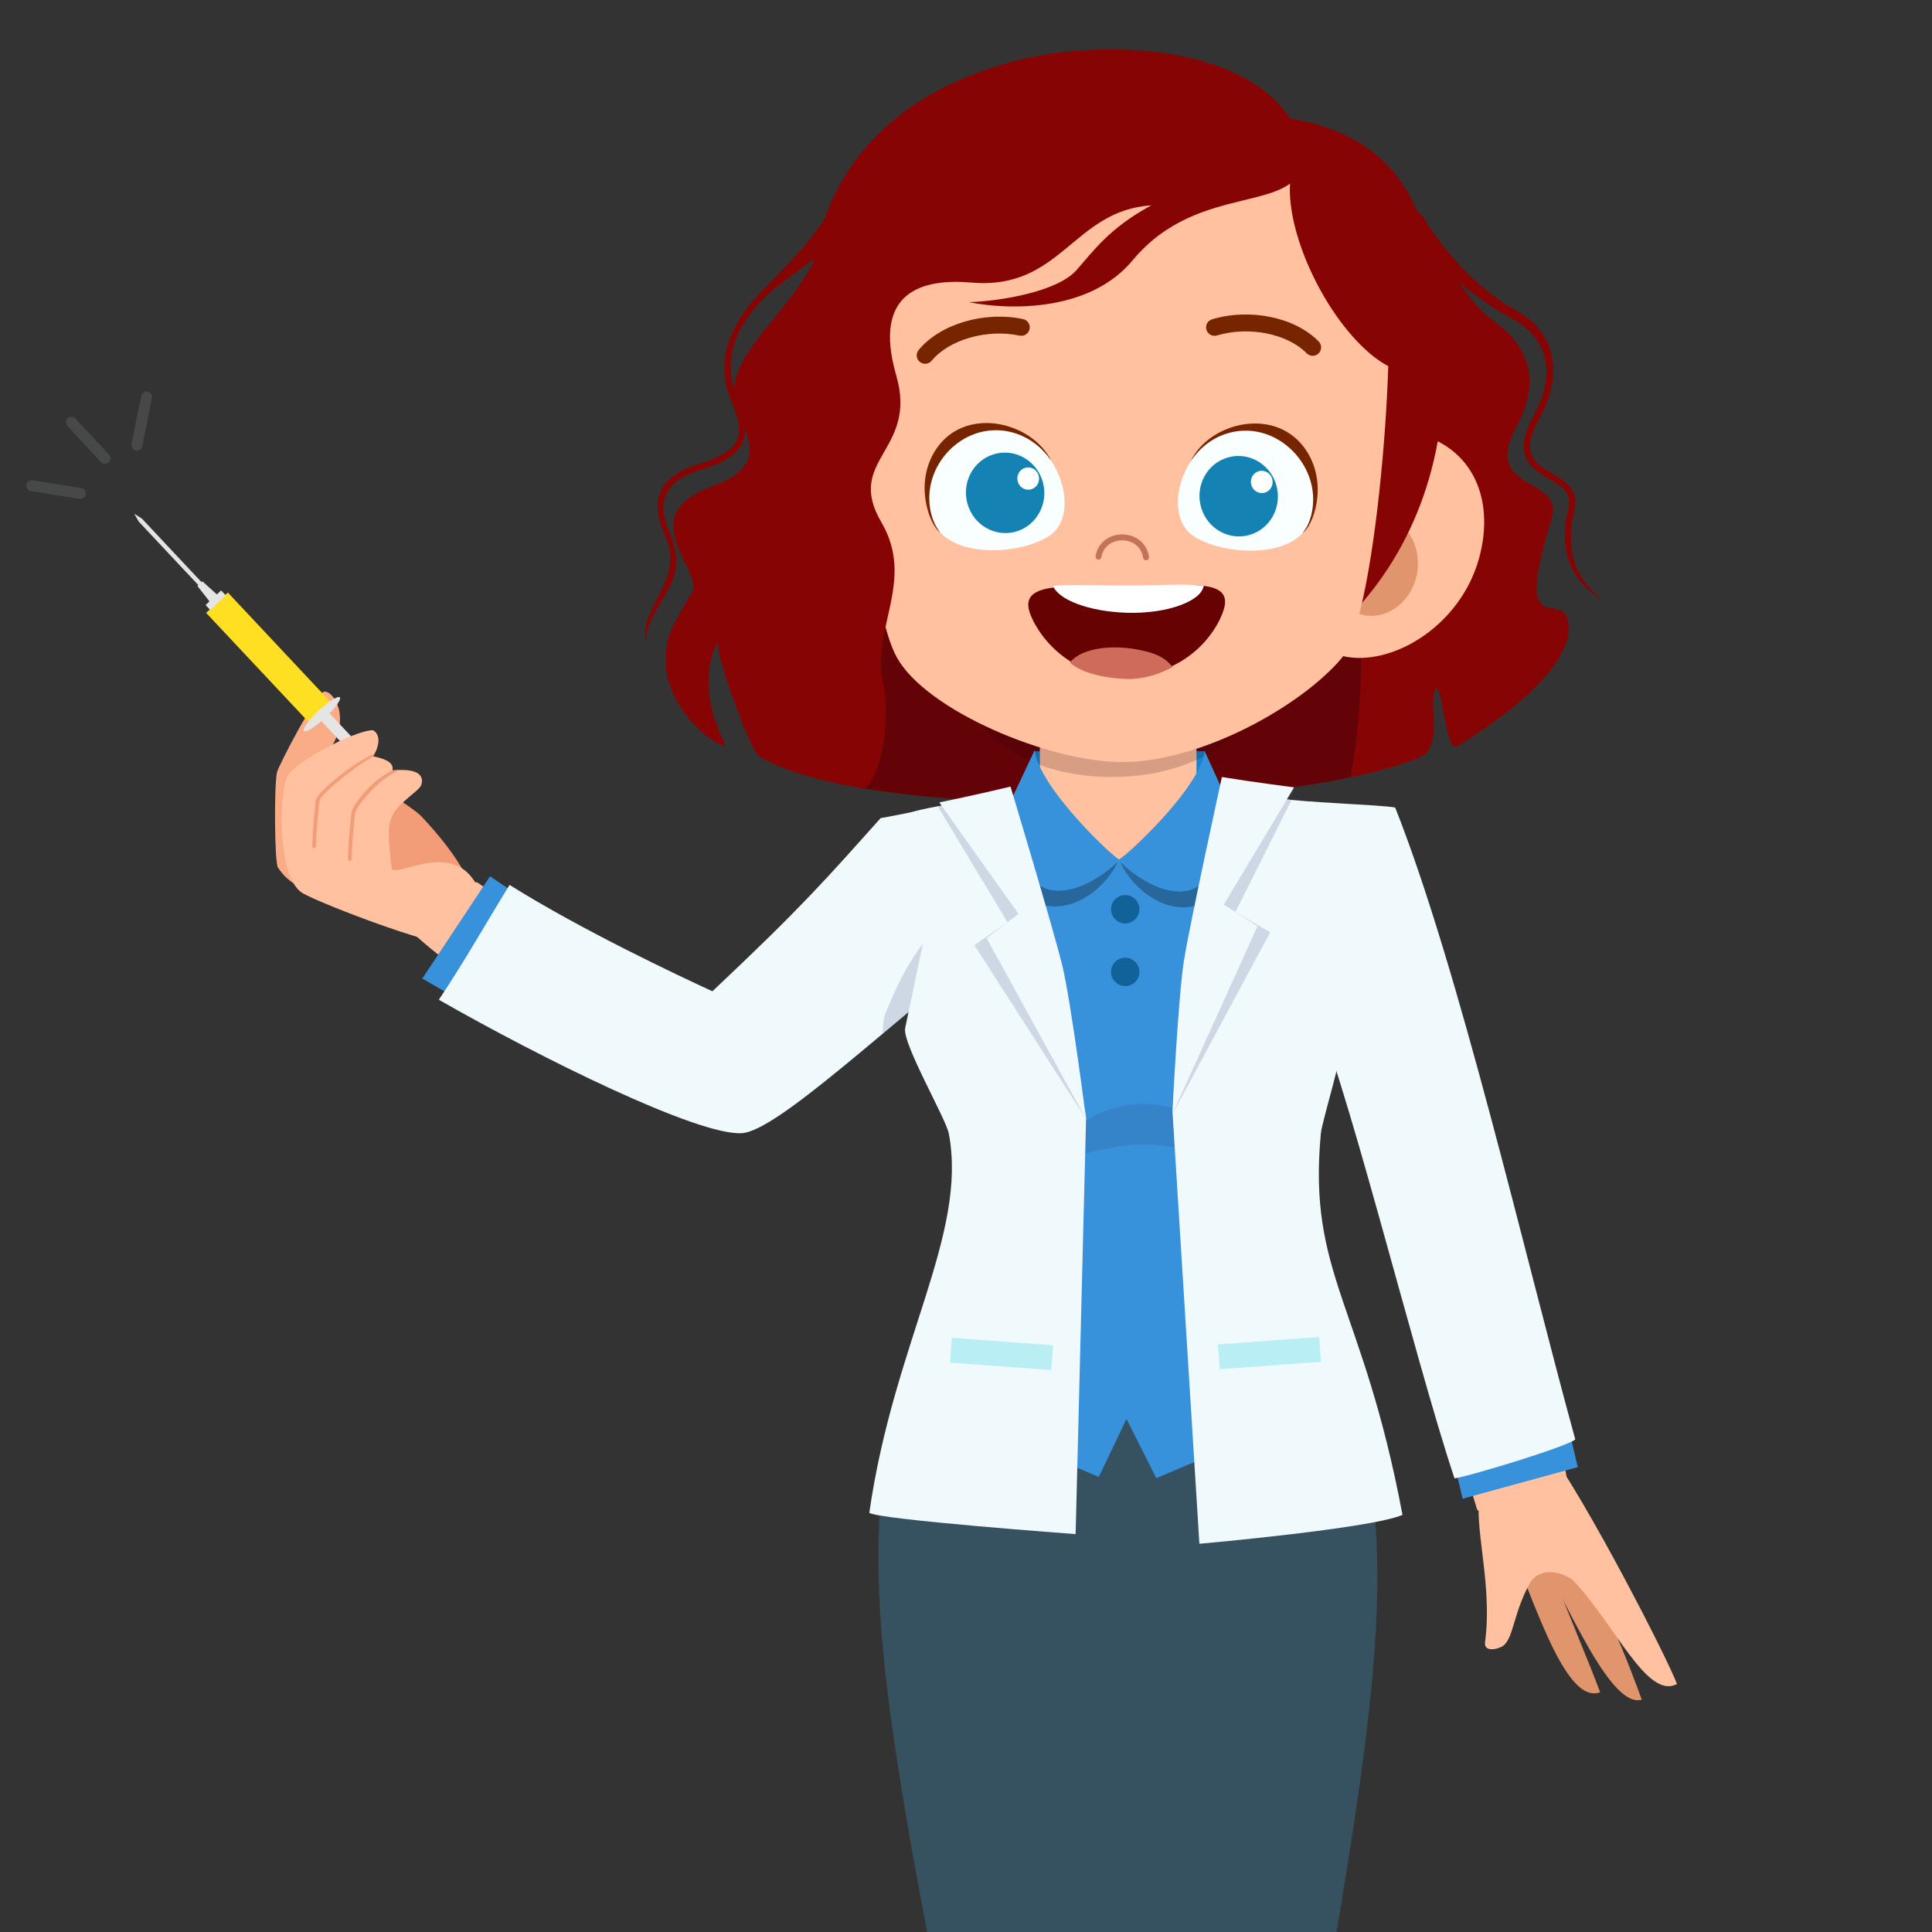 <?xml version="1.0" encoding="utf-8"?>
<!-- Generator: Adobe Illustrator 24.1.2, SVG Export Plug-In . SVG Version: 6.00 Build 0)  -->
<svg version="1.1" id="Capa_1" xmlns="http://www.w3.org/2000/svg" xmlns:xlink="http://www.w3.org/1999/xlink" x="0px" y="0px"
	 viewBox="0 0 2000 2000" style="enable-background:new 0 0 2000 2000;" xml:space="preserve">
<rect x="0" y="0" width="2000" height="2000" fill="#333333" stroke="none"/>
<style type="text/css">
	.st0{fill:#F9AC85;}
	.st1{fill:#F29D77;}
	.st2{fill:#E09A96;}
	.st3{fill:#FFDF22;}
	.st4{fill:#E5E5E5;}
	.st5{fill:#FFC19F;}
	.st6{fill:#870404;}
	.st7{fill:#F0F9FC;}
	.st8{fill:#3791DB;}
	.st9{opacity:0.18;fill:#2F4675;}
	.st10{fill:#365160;}
	.st11{fill:#E0956C;}
	.st12{opacity:0.37;fill:#2B000B;}
	.st13{fill:#1784CE;}
	.st14{fill:#116299;}
	.st15{opacity:0.18;fill:#2B000B;}
	.st16{opacity:0.29;}
	.st17{fill:#660202;}
	.st18{fill:#CE6B5B;}
	.st19{fill:#FFFFFF;}
	.st20{fill:#C4735B;}
	.st21{fill:#772400;}
	.st22{fill:#F9FEFF;}
	.st23{fill:#1482B2;}
	.st24{fill:#FEFFFE;}
	.st25{fill:#B8EEF4;}
	.st26{fill:#474949;}
</style>
<g>
	<g>
		<path class="st0" d="M286.67,799.73c1.4-6.85,41.48-83.58,49.14-83.81c10.5-0.32,27.5,28.38,5.33,60.23
			c14.99,45.98,36.48,118.82,15.41,133.01c-21.08,14.19-48.87,18.56-68.8-11.03C284.13,892.75,283.71,814.19,286.67,799.73z"/>
		<path class="st1" d="M365.59,932.71c48.69,12.37,103.75,18.63,115.81,10.51c21.07-14.19-7.65-58.14-44.64-97.58
			c-6.31-6.73-21.97-16.48-39.71-28.38c-3.51,1.66-7.04,3.29-10.36,5.52C350.84,846.92,341.6,895.88,365.59,932.71z"/>
		<path class="st2" d="M420.16,800.92c1.5,1.6-3.95,9.16-12.19,16.89c-8.23,7.73-16.12,12.7-17.62,11.1
			c-1.5-1.6,3.95-9.16,12.19-16.89C410.77,804.28,418.66,799.31,420.16,800.92z"/>
		<g>
			
				<rect x="263.54" y="602.38" transform="matrix(0.729 -0.684 0.684 0.729 -390.746 375.575)" class="st3" width="30.81" height="157.79"/>
			<path class="st4" d="M222.6,617.45l-3.29,3.09c0,0-63.05-66.95-75.75-80.66l-4.59-8.04l7.9,4.98
				C159.56,550.52,222.6,617.45,222.6,617.45z"/>
			<polygon class="st4" points="226.03,616.71 218.09,624.17 204.34,606.59 209.49,601.76 			"/>
			
				<rect x="211.99" y="617.86" transform="matrix(0.729 -0.685 0.685 0.729 -364.952 321.125)" class="st4" width="22.07" height="7.1"/>
			<path class="st4" d="M409.97,811.71l-8.54,8.02c0,0-59.11-62.75-71.01-75.62l8.6-7.96C350.89,749,409.97,811.71,409.97,811.71z"
				/>
			<path class="st4" d="M351.79,721.93c1.86,1.99-4.91,11.37-15.13,20.97c-10.22,9.59-20.01,15.76-21.87,13.78
				c-1.86-1.98,4.91-11.37,15.12-20.97C340.13,726.11,349.92,719.94,351.79,721.93z"/>
		</g>
		<path class="st5" d="M386.38,756c8.65,5.38,5.55,18.07-0.1,26.9c7.85,1.72,22.31,4.93,19.96,14.63
			c33.78-3.21,31.21,10.44,29.93,14.75c-1.92,6.47-20.85,16.23-29.22,30.5c-5.6,9.54-5.76,20.15-1.4,57.21
			c8.85,5.56,46.5-19.33,74.16-0.07c19.89,13.86,34.03,58.01,1.78,78.42C466.8,987.63,330.9,935.27,313,924.42
			c-27.04-16.38-24.66-111.25-13.69-123.66C316.17,781.68,373.33,754.64,386.38,756z"/>
		<g>
			<path class="st1" d="M326.24,834.79c-0.95,8.88-2.72,25.41-3.03,41.43c-0.01,1.07,0.82,1.96,1.89,1.97
				c1.06,0.01,1.93-0.83,1.96-1.88c0.31-15.86,2.07-32.28,3.01-41.12c0.32-2.99,0.56-5.18,0.63-6.28
				c-0.06-4.18,27.5-29.6,55.59-46.01c0.54-0.85,1.04-1.76,1.53-2.67c-21.41,8.6-60.46,40.53-60.95,48.42
				C326.77,829.73,326.55,831.86,326.24,834.79z"/>
			<path class="st1" d="M363.22,847.52c-0.96,8.92-2.74,25.53-3.07,41.7c-0.01,1.08,0.81,1.95,1.89,1.97
				c1.06,0.01,1.93-0.83,1.96-1.89c0.3-16.02,2.07-32.52,3.03-41.37c0.31-2.87,0.53-4.96,0.6-6.04c0.34-5.54,21.3-33.18,43.39-43.42
				c0.57-0.26,0.87-0.77,0.99-1.35c-1.8,0.08-3.72,0.21-5.79,0.4l-2.73,1.44c-21.89,11.69-39.27,35.65-39.71,42.68
				C363.73,842.7,363.5,844.73,363.22,847.52z"/>
		</g>
	</g>
	<path class="st6" d="M1658.45,620.17c-10.74-7.51-42.89-33.44-28.65-91.89c5.28-21.65-9.74-30.41-22.99-38.16
		c-18.07-10.56-33.69-19.68-13.16-57.26c25.68-46.99,16.22-89.83-24.65-111.83c-31.69-17.04-64.3-48.99-90.62-87.82
		c-9.59-21.92-34.1-24.03-39.19-39.5c-179.84-45.74-472.49-5.51-567.54,24.62l-3.09-28.08c-8.19,43.38-56.79,86.1-82.51,113.73
		c-31.14,33.48-45.92,69.84-29.35,110.19c6.55,16.01,11.54,30.2,5.89,41.78c-4.77,9.8-17.35,17.69-38.44,24.12
		c-20.89,6.36-33.92,15.34-39.81,27.45c-8.33,17.08-0.51,36.14,6.37,52.95c4.85,11.85,3.14,29.27-0.55,38.06
		c-13.6,32.45-26.18,43.84-21.33,67.58c-0.41-24.86,14.67-37.02,26.89-64.04c4.56-10.09,7.4-26.83-1.67-48.76
		c-6.44-15.58-10.82-28.44-3.74-43c5.07-10.42,16.79-18.29,35.85-24.09c23.25-7.09,36.73-15.82,42.41-27.49
		c2.15-4.41,2.73-9.12,2.74-13.95c9.65,23.93,8.54,43.03-35.81,59.44c-81.51,30.18-6.4,86.92-19.32,109.26
		c-22.19,38.35-28.4,45.67-26.68,76.62c1.97,35.46,35.9,74.31,61.21,82.72c0.61-5.53-32.89-55.87-8.32-108.24
		c3.33,29.73,35.7,113.25,42.88,117.83c106.94,68.14,535.72,59.75,682.52,2.51c28.05-10.94,9.81-55.04,18.19-71.05
		c6.06-11.58,10.72,65.93,22.07,58.95c142.09-87.39,120.2-139.4,105.11-141.81c-20.99-3.35-34.52-2.41-6.91-94.43
		c13.39-44.63-74.28-25.83-35.85-96.18c23.04-42.17,15.64-79.52-23.32-107.48c-13.65-9.8-25.84-24.3-36.83-40.61
		c17.98,14.84,36.36,27.46,53.89,36.89c37.91,20.39,47.78,56.42,23.64,100.61c-23.48,42.99-1.81,55.65,15.61,65.83
		c13.47,7.87,24.24,14.12,19.95,31.13C1606.91,591.93,1652.07,617.83,1658.45,620.17z M759.92,402.88
		c-9.92-32.93,1.12-62.31,28.33-91.56c15.3-16.44,38.41-29.49,56.86-46.33C818.75,321.72,762.87,358.72,759.92,402.88z"/>
	<path class="st7" d="M943.12,841.21c8.8-3.81,44.43-9.85,66.02-11.52c2.22,58.97,1.21,152.63-21.35,205.74L943.12,841.21z"/>
	<path class="st5" d="M619.97,994.67c-47.85-20.93-94.47-60.71-126.27-81.41c-31.55,0.63-70.22,29.95-70.56,48.73
		c40.36,37.83,95.8,74.25,143.1,103.63C588.11,1044.65,601.61,1017.72,619.97,994.67z"/>
	<polygon class="st8" points="437.14,1013.01 507.32,907.16 555.03,939.35 490.03,1043.48 	"/>
	<path class="st7" d="M737.48,1026.17c-35.39-16.31-135.3-63.29-209.99-110.1c-23.61,38.23-46.13,78.43-73.2,118.85
		c104.1,59.59,268.51,141.19,313.87,138.13c36.78-2.49,150.9-111.66,265.08-201.22c2.15-38.75,7.37-113.89,4.37-151.78
		c-16.31,2.8-77.43,18.28-126,26.89C853.95,911.3,830.93,938.14,737.48,1026.17z"/>
	<path class="st9" d="M915.44,1052.19c-1.23,6.42-1.65,12.3-1.6,17.84c26.85-22.52,55.52-46.67,84.75-70.45
		c3.67-16.64,6.32-34.72,8.05-53.38C986.41,944.75,951.15,960.37,915.44,1052.19z"/>
	<path class="st5" d="M1113,2000c3.32-58.74,7.15-117.08,11.72-172.99h-160.4c3.88,57.14,7.8,115.33,11.5,172.99H1113z"/>
	<path class="st5" d="M1348.87,2000c2.41-56.76,5.61-112.9,9.96-166.16h-163.04c3.72,54.74,7.92,110.64,12.24,166.16H1348.87z"/>
	<path class="st10" d="M1383.62,2000c59.96-357.48,58.94-461.87-21.56-668.94c0,0-91.59,16.03-197.8,18.03
		c-129.28,2.44-200.13-13.53-200.13-13.53c-74.1,200.82-70.56,314.65-4.45,664.44H1383.62z"/>
	<path class="st8" d="M1396.5,1445.57c-27.31,12.07-199.55,84.6-199.55,84.6l-30.77-61.3l-28.74,60.06
		c0,0-186.22-78.86-192.88-84.81c28.67-124.11,81.52-176.61,64.73-266.32c-2.51-13.41-41.56-80.26-38.72-93.71
		c19.41-91.85,34.13-164.65,43.86-199.64c92.92-11.29,237.05-11.76,297.67-2.61c21.54,57.55,30.39,122.26,46.06,208.32
		c2.14,11.74-18.33,75.85-19.42,87.63C1327.08,1303.21,1362.19,1287.66,1396.5,1445.57z"/>
	<path class="st9" d="M1264.47,1187.65c0,18.6-36.11-2.97-80.64-2.97c-44.54,0-80.64,21.57-80.64,2.97c0-18.6,36.1-44.7,80.64-44.7
		C1228.36,1142.95,1264.47,1169.04,1264.47,1187.65z"/>
	<path class="st7" d="M1036.21,826.32c-16.85,1.34-32.97,2.91-47.96,4.74c-11.37,40.87-28.55,125.87-51.22,233.12
		c-3.32,15.7,42.28,93.77,45.21,109.42c19.61,104.75-57.09,216.19-82.33,392.4c7.78,6.94,213.57,22.11,213.57,22.11l10.83-430.97
		C1124.31,1157.13,1083.1,913.4,1036.21,826.32z"/>
	<g>
		<path class="st11" d="M1656.45,1751.78c-9.29-25.28-37.22-92.31-65.78-163.52c-3.26-8.13-39.23-10.32-34.85-2.56
			C1581.28,1630.78,1616.6,1766.98,1656.45,1751.78z"/>
		<path class="st11" d="M1699.58,1759.51c-9.29-25.28-43.45-119.85-87.26-179.31c-5.4-7.34-40.5-4.99-35.34,2.29
			C1612.11,1632.07,1663.01,1770.13,1699.58,1759.51z"/>
		<path class="st5" d="M1735.99,1743.27c-9.29-25.28-92.54-188.22-136.35-247.68c-5.4-7.34-62.32,26.61-62.96,40.81
			c-17.52,27.2,9.78,94.87,0.66,163.45c-1.58,11.84,15.4,6.89,19.38,3.38c10.25-9.04,10.11-33.31,26.51-63.47
			c10-18.38,33.33-12.95,44.91-4.06C1672.08,1681.38,1704.69,1759.87,1735.99,1743.27z"/>
	</g>
	<path class="st5" d="M1478.8,1393.09c11.24,46.38,37.66,127.65,50.42,169.84c29.17,21.3,82.23,16.47,97.18-1.51
		c-7.19-64.74-29.19-138.58-49.27-199.94C1540.9,1366.62,1510.42,1377.54,1478.8,1393.09z"/>
	<polygon class="st8" points="1514.11,1551.45 1633.33,1518.79 1619.29,1459.38 1500.07,1492.04 	"/>
	<path class="st7" d="M1505.72,1530.46c19.77-3.39,117.17-33.31,125.01-40.34c-51.23-186.1-120.48-488.04-186.47-654.21
		c-18.85-3.04-94.7-5.24-120.05-9.42c1.38,61.22,28.52,170.49,31.54,207.84C1390.33,1102.22,1463.28,1403.54,1505.72,1530.46z"/>
	<path class="st7" d="M1367.31,1173.6c1.28-13.76,25.18-88.62,22.68-102.33c-18.3-100.49-28.63-176.06-53.79-243.26
		c-18.43-2.78-38.13-1.69-67.01-2.92c-0.64,50.34-55.26,328.52-55.26,328.52l27.67,444.51c0,0,178.36-15.83,210.25-29.93
		C1410.85,1349.72,1353.69,1320.05,1367.31,1173.6z"/>
	<path class="st12" d="M1398.17,804.54c7.05-39.74,10.99-81.72,10.99-125.27c0-243.86-118.7-441.54-265.12-441.54
		c-146.42,0-265.12,197.68-265.12,441.54c0,47.69,4.67,93.52,13.07,136.54C1034.57,839.97,1260.42,833.59,1398.17,804.54z"/>
	<rect x="1071" y="777.69" class="st13" width="176.83" height="59.4"/>
	<path class="st5" d="M1076.48,718.71v123.32c0,26.52,36.37,47.9,81.14,47.9s80.97-21.38,80.97-47.9V718.71H1076.48z"/>
	<path class="st14" d="M1179.51,941.24c0,8.12-6.58,14.69-14.69,14.69c-8.11,0-14.69-6.58-14.69-14.69
		c0-8.11,6.58-14.69,14.69-14.69C1172.94,926.55,1179.51,933.13,1179.51,941.24z"/>
	<path class="st14" d="M1179.51,1006.1c0,8.12-6.58,14.69-14.69,14.69c-8.11,0-14.69-6.58-14.69-14.69
		c0-8.11,6.58-14.69,14.69-14.69C1172.94,991.41,1179.51,997.99,1179.51,1006.1z"/>
	<path class="st15" d="M1296.76,716.04c0-8.46-2.59-16.49-6.25-24.24c-89.72-6.46-195.68-4.93-280.31,2.95
		c-2.81,6.85-4.74,13.91-4.74,21.29c0,48.79,65.21,88.34,145.65,88.34C1231.55,804.38,1296.76,764.83,1296.76,716.04z"/>
	<path class="st16" d="M1237.73,937.75c-41.8,9.8-74.4-31.63-78.65-47.88c3.97,1.03,85.07-59.66,88.77-101.28
		c1.18,2.06,19.16,33.38,20.99,36.49C1275.5,852.2,1286.85,926.24,1237.73,937.75z"/>
	<path class="st8" d="M1230.38,921.9c-34.87,7.68-73.14-31.24-72.77-31.97c3.56,0.83,84.72-73.27,89.51-112.24
		c1,1.89,20.16,44.56,21.71,47.4C1272.35,846.32,1262.22,914.88,1230.38,921.9z"/>
	<path class="st16" d="M1078.38,936.71c41.66,10.35,74.77-30.59,79.23-46.78c-3.98,0.98-84.24-60.83-87.39-102.49
		c-1.21,2.05-19.59,33.13-21.46,36.21C1041.74,850.67,1029.42,924.55,1078.38,936.71z"/>
	<path class="st8" d="M1085.94,920.95c34.76,8.14,73.5-30.34,73.14-31.07c-3.57,0.78-83.72-74.31-87.99-113.34
		c-1.02,1.87-20.74,44.3-22.32,47.11C1044.96,844.83,1054.19,913.52,1085.94,920.95z"/>
	<g>
		<path class="st5" d="M1530.94,578.57c-19.01,67.74-86.02,109.23-135.67,101.62c-49.64-7.61-58.13-63.66-48.11-129.09
			c10.03-65.43,58.43-112.47,108.06-104.69C1523.03,457.05,1548.8,514.9,1530.94,578.57z"/>
		<path class="st11" d="M1467.13,592.12c-4.4,28.69-28.47,48.8-53.77,44.93c-25.3-3.88-42.25-30.28-37.85-58.97
			c4.4-28.69,28.47-48.8,53.77-44.92C1454.58,537.03,1471.53,563.43,1467.13,592.12z"/>
		<path class="st6" d="M1492.84,340.62c22.21,241.47-145.69,399.06-337.13,396.47C964.27,734.5,808.97,556.7,831.56,322.16
			c6.32-65.6,42.52-123.67,100.26-164.68c56.9-40.4,282.74-84.98,388.8-37.01C1456.06,136.62,1482.12,224.06,1492.84,340.62z"/>
		<path class="st5" d="M1432.22,276.21c16.39,38.01-4.79,359.45-43.57,405.37c-41.13,48.72-144.28,107.28-227.07,107.28
			c-76.08,0-202.36-53.3-232.92-107.87c-36.15-64.59-51.84-355.35-39.55-390.48c41.54-118.64,144.32-121.27,278.69-119.45
			C1293.5,172.76,1389.71,177.58,1432.22,276.21z"/>
		<g>
			<path class="st17" d="M1266.8,631.1c-8.14,26.25-40.51,67.94-100.49,69.2c-66.81,1.41-98.22-53.33-101.44-70.27
				c-5.64-29.69,49-21.95,105.82-22.74C1227.44,606.51,1277.25,597.4,1266.8,631.1z"/>
			<path class="st18" d="M1165.26,702.84c17.78,0.6,34.2-4.55,48.6-12.34c-9.01-11.55-21.4-15.32-37.59-18.32
				c-23.16-4.29-55.97-2.42-68.63,13.66C1120.68,698.16,1148.9,702.29,1165.26,702.84z"/>
			<path class="st19" d="M1246.01,606.48c-19.57-2.44-47.91-0.47-75.14-0.32c-30.47,0.17-60.25-1.61-80.8,0.3
				c5.67,14.55,37.28,26.56,75.9,27.85C1207.79,635.71,1243.59,622.5,1246.01,606.48z"/>
		</g>
		<path class="st20" d="M1186.37,579.97c-1.48-0.02-2.77-1.11-3-2.62c-1.63-10.74-10.01-17.78-21.34-17.94
			c-11.4-0.15-20.16,6.79-21.81,17.28c-0.27,1.68-1.85,2.83-3.52,2.57c-1.68-0.27-2.83-1.84-2.57-3.52
			c2.11-13.44,13.62-22.69,27.98-22.49c14.29,0.2,25.28,9.51,27.36,23.17c0.25,1.69-0.9,3.26-2.58,3.52L1186.37,579.97z"/>
		<path class="st21" d="M1358.29,368.31c-2.07-0.14-4.1-1.02-5.66-2.61c-19.93-20.34-59.83-28.29-92.87-18.43
			c-4.58,1.39-9.47-1.24-10.87-5.88c-1.38-4.62,1.25-9.48,5.88-10.87c39.43-11.74,85.85-2.09,110.35,22.97
			c3.37,3.45,3.31,8.97-0.14,12.35C1363.13,367.65,1360.69,368.47,1358.29,368.31z"/>
		<path class="st21" d="M959.01,376.5c-2.37,0.36-4.88-0.26-6.87-1.91c-3.72-3.08-4.23-8.57-1.16-12.29
			c22.37-26.99,67.83-40.42,108.08-31.98c4.73,1,7.75,5.63,6.75,10.35c-1,4.74-5.64,7.76-10.35,6.75
			c-33.74-7.12-72.88,4.06-91.04,26.01C963.01,375.15,961.06,376.19,959.01,376.5z"/>
		<g>
			<path class="st22" d="M1087.65,476.23c20.56,30.93,17.93,64.82-0.13,77.56c-27.21,19.2-91.51,24.25-115.43-3.98
				c-23.17-27.35-11.83-76.8,26.08-97.83C1031.36,433.58,1067.76,446.3,1087.65,476.23z"/>
			<path class="st21" d="M967.94,466.72c29.59-47.48,100.48-30.78,120.4,10.56c-20.54-30.92-58.57-40.58-89.26-23.58
				c-18.96,10.52-32.47,29.4-36.12,50.49c-2.91,16.82,0.83,35.74,10.45,47.1C962.33,543.84,946.19,501.64,967.94,466.72z"/>
			<path class="st23" d="M1078.13,494.84c8.41,21.38-1.62,45.59-22.41,54.06c-20.78,8.47-44.44-2-52.84-23.38
				c-8.41-21.38,1.63-45.58,22.41-54.05C1046.07,462.98,1069.73,473.45,1078.13,494.84z"/>
			<path class="st24" d="M1074.83,491.14c2.33,5.93-0.45,12.65-6.22,15c-5.76,2.35-12.33-0.55-14.66-6.49
				c-2.33-5.93,0.45-12.65,6.22-15C1065.93,482.3,1072.5,485.21,1074.83,491.14z"/>
		</g>
		<g>
			<path class="st22" d="M1233.29,476.49c-20.22,30.86-17.22,64.76,0.98,77.56c27.42,19.3,91.78,24.57,115.39-3.59
				c22.87-27.28,11-76.77-27.14-97.92C1289.12,434.03,1252.85,446.62,1233.29,476.49z"/>
			<path class="st21" d="M1352.9,467.38c-30.11-47.58-100.82-31.12-120.29,10.15c20.21-30.84,58.14-40.38,89.01-23.27
				c19.08,10.58,32.78,29.51,36.67,50.62c3.09,16.83-0.44,35.74-9.94,47.07C1359.35,544.53,1375.04,502.38,1352.9,467.38z"/>
			<path class="st23" d="M1319.91,498.32c8.41,21.38-1.62,45.59-22.41,54.06c-20.78,8.47-44.44-2-52.84-23.38
				c-8.41-21.38,1.63-45.58,22.41-54.05C1287.84,466.47,1311.5,476.94,1319.91,498.32z"/>
			<path class="st24" d="M1316.6,494.63c2.33,5.93-0.45,12.65-6.22,15c-5.76,2.35-12.33-0.55-14.66-6.49
				c-2.33-5.93,0.45-12.65,6.22-15C1307.71,485.79,1314.27,488.7,1316.6,494.63z"/>
		</g>
	</g>
	<path class="st6" d="M891.99,815.81c14.82,1.58,32.37-60.7,22.05-109.44c-11.96-56.47,33.69-105.41-1.73-165.89
		c-37.97-64.83,38.02-73.73,15.55-151.49c-25.05-86.73,26.22-100.93,77.76-96.48c93.18,8.03,104.92-74.64,186.19-79.92
		c-44.5,24.13-60.3,48-77.76,67.39c-19.29,21.42-75.49,31.49-110.96,32.83c44.6,8.85,125.85,9.1,169.28-43.2
		c70.68-85.1,175.01-43.87,178.85-110.16c-26.2-115.3-206.56-121.22-300.84-96.29c-164.32,43.45-208.38,153.43-214.13,250.96
		c-2.19,37.15-54.85,163.76-42.66,271.19C809.5,725.38,890.31,803.75,891.99,815.81z"/>
	<path class="st6" d="M1459.09,244.09c32.63,62.68,37.67,124.64,11.25,138.39c-26.42,13.75-74.28-25.91-106.91-88.59
		c-32.63-62.68-37.67-124.64-11.25-138.39C1378.59,141.74,1426.46,181.4,1459.09,244.09z"/>
	<path class="st9" d="M1267.39,809.98l-53.81,343.63l101.37-188.52l-36.07-20.9l62.71-125.21
		C1341.59,818.97,1300.27,815.37,1267.39,809.98z"/>
	<path class="st7" d="M1264.89,804.38c0,0-33.12,151.51-39.21,189.6c-6.09,38.09-12.11,159.63-12.11,159.63l88.16-194.79
		l-34.89-22.35l72.79-121.41C1339.63,815.06,1296.11,809.5,1264.89,804.38z"/>
	<path class="st9" d="M1044.03,820.04l80.25,338.43l-115.66-180.11l34.34-23.63l-72.21-119.98
		C970.75,834.75,1011.67,827.96,1044.03,820.04z"/>
	<path class="st7" d="M1046.08,814.26c0,0,44.74,148.49,53.77,186c9.02,37.51,24.43,158.21,24.43,158.21l-102.97-187.38l33.05-24.98
		L972.39,830.7C972.39,830.7,1015.36,821.78,1046.08,814.26z"/>
	
		<rect x="984.13" y="1388.1" transform="matrix(-0.997 -0.073 0.073 -0.997 1968.102 2874.04)" class="st25" width="105.11" height="25.75"/>
	
		<rect x="1262.22" y="1388.1" transform="matrix(0.997 -0.073 0.073 0.997 -98.965 99.935)" class="st25" width="105.11" height="25.75"/>
	<path class="st26" d="M78.09,433.35c-2.13-2.27-5.69-2.4-7.98-0.28c-2.2,2.14-2.41,5.7-0.27,7.99l34.76,37.33
		c2.13,2.27,5.69,2.39,7.98,0.28l0.51-0.55c1.78-2.15,1.72-5.34-0.24-7.44L78.09,433.35z M33.71,497.18c-3.11-0.5-6,1.63-6.46,4.67
		c-0.49,3.09,1.61,5.99,4.69,6.48l50.35,8.08c2.05,0.32,4.02-0.5,5.25-1.99c0.63-0.76,1.06-1.67,1.22-2.69
		c0.49-3.09-1.61-5.99-4.69-6.49L33.71,497.18z M152.84,405.41c-3.06-0.62-6.01,1.39-6.65,4.42l-10.02,50
		c-0.61,3.06,1.36,6.04,4.43,6.65c2.11,0.42,4.18-0.39,5.46-1.94c0.57-0.7,0.99-1.54,1.19-2.48l10.02-50
		C157.89,409,155.91,406.02,152.84,405.41z"/>
</g>
</svg>
